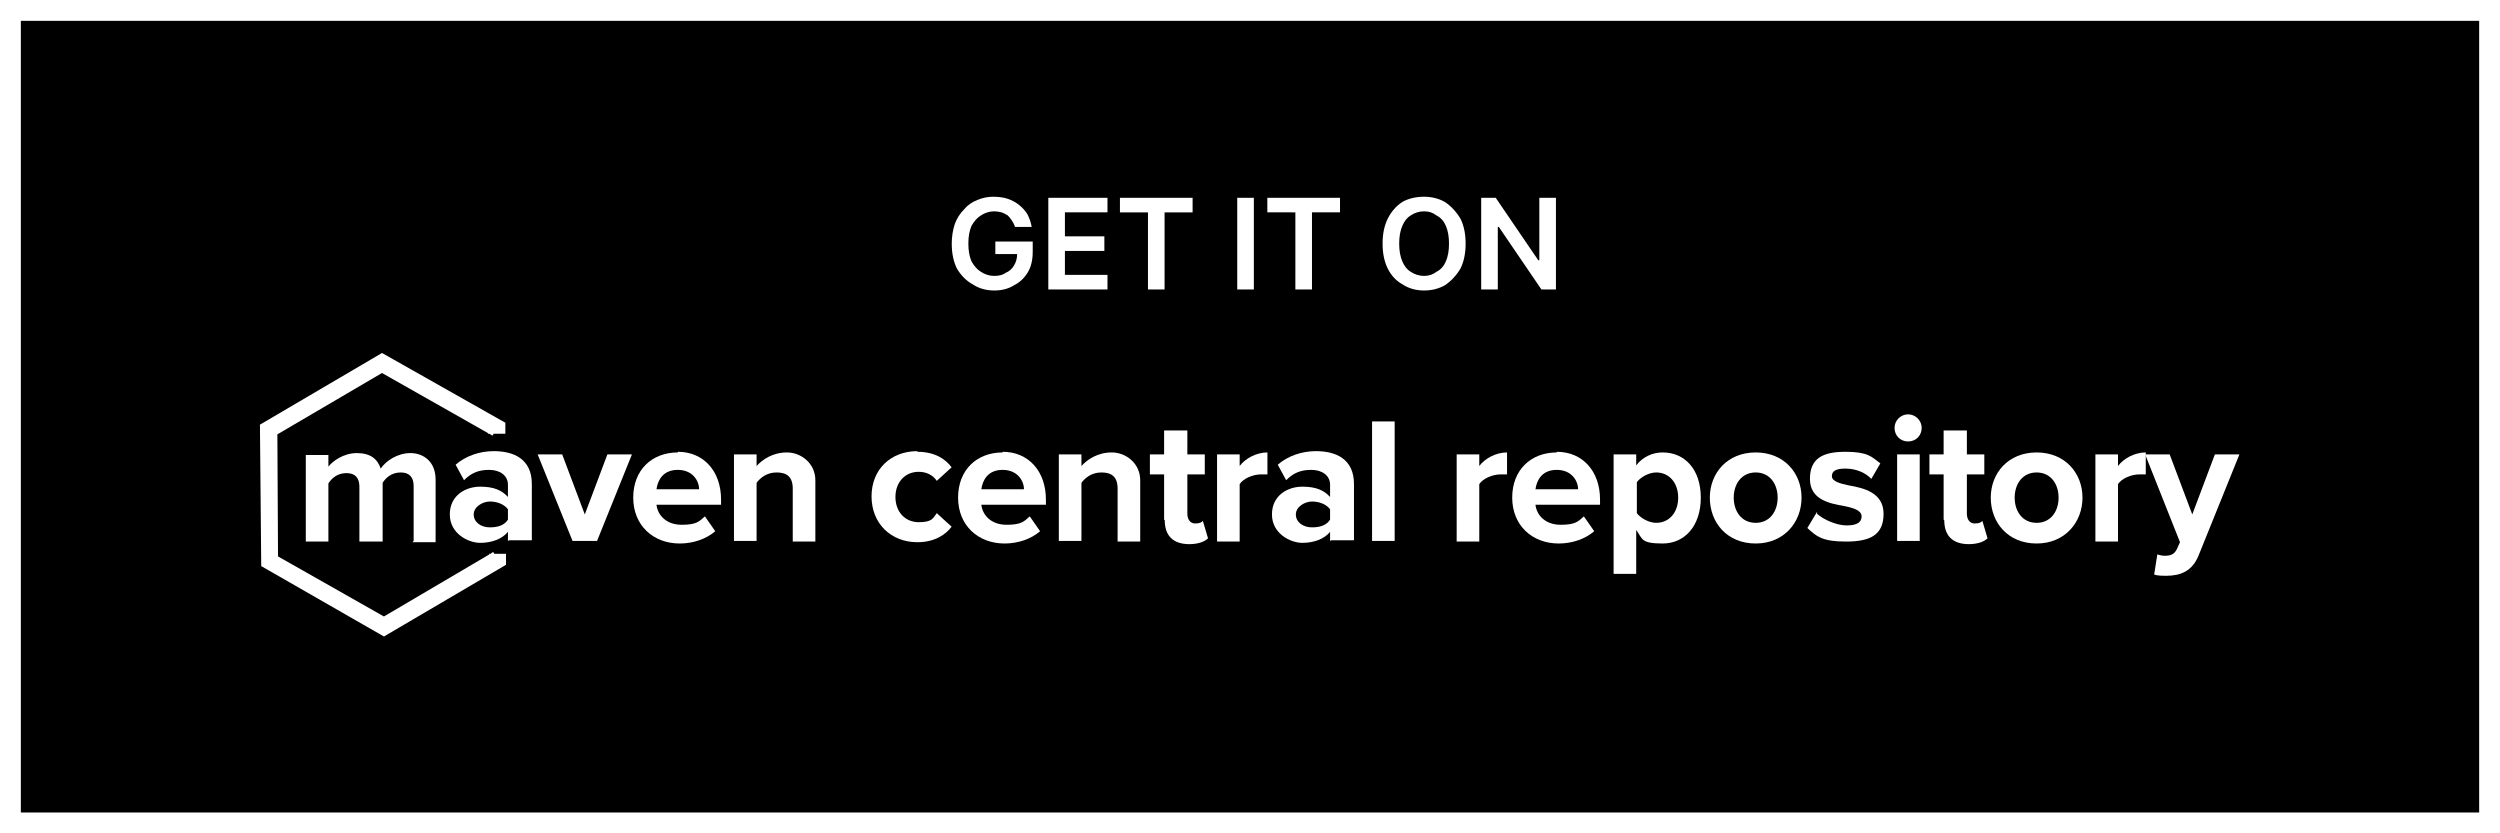 <?xml version="1.0" encoding="UTF-8" standalone="no"?>
<svg
   width="240"
   height="80"
   viewBox="0 0 240 80"
   version="1.1"
   id="svg13"
   sodipodi:docname="badge_maven.svg"
   xml:space="preserve"
   inkscape:version="1.4.2 (ebf0e940d0, 2025-05-08)"
   xmlns:inkscape="http://www.inkscape.org/namespaces/inkscape"
   xmlns:sodipodi="http://sodipodi.sourceforge.net/DTD/sodipodi-0.dtd"
   xmlns="http://www.w3.org/2000/svg"
   xmlns:svg="http://www.w3.org/2000/svg"><sodipodi:namedview
     id="namedview13"
     pagecolor="#ffffff"
     bordercolor="#666666"
     borderopacity="1.0"
     inkscape:showpageshadow="2"
     inkscape:pageopacity="0.0"
     inkscape:pagecheckerboard="0"
     inkscape:deskcolor="#d1d1d1"
     inkscape:zoom="2.5190679"
     inkscape:cx="52.995793"
     inkscape:cy="119.68713"
     inkscape:window-width="3072"
     inkscape:window-height="1659"
     inkscape:window-x="0"
     inkscape:window-y="0"
     inkscape:window-maximized="1"
     inkscape:current-layer="svg13" /><defs
     id="defs1"><clipPath
       id="satori_bc-id"><path
         x="0"
         y="0"
         width="240"
         height="80"
         d="M16,0 h208 a16,16 0 0 1 16,16 v48 a16,16 0 0 1 -16,16 h-208 a16,16 0 0 1 -16,-16 v-48 a16,16 0 0 1 16,-16"
         id="path1" /></clipPath><style
       id="style1">
      .cls-1 {
        fill: #f18900;
      }

      .cls-1, .cls-2 {
        stroke-width: 0px;
      }

      .cls-2 {
        fill: #ef8700;
      }

      .cls-3 {
        isolation: isolate;
      }
    </style><clipPath
       id="satori_bc-id-5"><path
         x="0"
         y="0"
         width="240"
         height="80"
         d="M16,0 h208 a16,16 0 0 1 16,16 v48 a16,16 0 0 1 -16,16 h-208 a16,16 0 0 1 -16,-16 v-48 a16,16 0 0 1 16,-16"
         id="path1-3" /></clipPath><style
       id="style1-5">
      .cls-1 {
        fill: #f18900;
      }

      .cls-1, .cls-2 {
        stroke-width: 0px;
      }

      .cls-2 {
        fill: #ef8700;
      }

      .cls-3 {
        isolation: isolate;
      }
    </style></defs><mask
     id="satori_om-id"><rect
       x="2"
       y="2"
       width="236"
       height="76"
       fill="#fff"
       id="rect1" /><path
       width="240"
       height="80"
       fill="none"
       stroke="#000"
       stroke-width="4"
       d="M4.686,4.686 A16,16 0 0 1 16,0 h208 a16,16 0 0 1 16,16 v48 a16,16 0 0 1 -16,16 h-208 a16,16 0 0 1 -16,-16 v-48 A16,16 0 0 1 4.686,4.686"
       id="path2" /></mask><clipPath
     id="satori_cp-id-0"><rect
       x="34"
       y="22"
       width="37"
       height="36"
       id="rect4" /></clipPath><mask
     id="satori_om-id-0"><rect
       x="34"
       y="22"
       width="37"
       height="36"
       fill="#fff"
       id="rect5" /></mask><mask
     id="satori_om-id-0-0"><rect
       x="34"
       y="22"
       width="0"
       height="36"
       fill="#fff"
       id="rect6" /></mask><mask
     id="satori_om-id-0-0-0"><rect
       x="34"
       y="22"
       width="0"
       height="36"
       fill="#fff"
       id="rect7" /></mask><mask
     id="satori_om-id-0-0-0-0"><rect
       x="34"
       y="22"
       width="0"
       height="36"
       fill="#fff"
       id="rect8" /></mask><mask
     id="satori_om-id-0-0-0-1"><rect
       x="34"
       y="22"
       width="0"
       height="36"
       fill="#fff"
       id="rect9" /></mask><mask
     id="satori_om-id-0-0-0-2"><rect
       x="34"
       y="22"
       width="0"
       height="36"
       fill="#fff"
       id="rect10" /></mask><mask
     id="satori_om-id-0-0-0-3"><rect
       x="34"
       y="22"
       width="0"
       height="36"
       fill="#fff"
       id="rect11" /></mask><mask
     id="satori_om-id-1"><rect
       x="87"
       y="17"
       width="106"
       height="46"
       fill="#fff"
       id="rect12" /></mask><rect
     style="fill:#000000;stroke-width:3.277;-inkscape-stroke:none"
     id="rect2"
     height="80"
     x="0"
     y="0"
     width="240" /><path
     fill="#ffffff"
     d="m 99.043,21.787 h -1.595 q -0.1,-0.3 -0.299,-0.6 -0.199,-0.3 -0.399,-0.5 -0.299,-0.2 -0.598,-0.3 -0.399,-0.1 -0.698,-0.1 v 0 q -0.698,0 -1.296,0.4 -0.498,0.3 -0.897,1 -0.299,0.7 -0.299,1.7 v 0 q 0,1 0.299,1.7 0.399,0.7 0.897,1 0.598,0.4 1.296,0.4 v 0 q 0.698,0 1.096,-0.3 0.498,-0.2 0.797,-0.7 0.299,-0.5 0.299,-1.1 v 0 h 0.299 -2.392 v -1.2 h 3.588 v 1 q 0,1.2 -0.498,2 -0.498,0.8 -1.296,1.2 -0.797,0.5 -1.893,0.5 v 0 q -1.196,0 -2.093,-0.6 -0.897,-0.5 -1.495,-1.5 -0.498,-1 -0.498,-2.4 v 0 q 0,-1 0.299,-1.9 0.299,-0.8 0.897,-1.4 0.498,-0.6 1.296,-0.9 0.698,-0.3 1.495,-0.3 v 0 q 0.797,0 1.395,0.2 0.598,0.2 1.096,0.6 0.498,0.4 0.797,0.9 0.299,0.6 0.399,1.2 z m 7.275,6 h -5.68 v -8.8 h 5.68 v 1.4 h -4.086 v 2.3 h 3.787 v 1.4 h -3.787 V 26.387 h 4.086 z m 3.887,-7.4 h -2.691 v -1.4 h 6.976 v 1.4 h -2.691 v 7.4 h -1.595 z m 8.57,-1.4 h 1.595 v 8.8 h -1.595 z m 5.581,1.4 H 121.665 v -1.4 h 6.976 v 1.4 h -2.691 v 7.4 h -1.595 z m 16.344,3 v 0 q 0,1.4 -0.498,2.4 -0.598,1 -1.495,1.6 -0.897,0.5 -1.993,0.5 v 0 q -1.196,0 -2.093,-0.6 -0.897,-0.5 -1.395,-1.5 -0.498,-1 -0.498,-2.4 v 0 q 0,-1.4 0.498,-2.4 0.498,-1 1.395,-1.6 0.897,-0.5 2.093,-0.5 v 0 q 1.096,0 1.993,0.5 0.897,0.6 1.495,1.6 0.498,1 0.498,2.4 z m -1.595,0 v 0 q 0,-1 -0.299,-1.7 -0.299,-0.7 -0.897,-1 -0.498,-0.4 -1.196,-0.4 v 0 q -0.698,0 -1.296,0.4 -0.498,0.3 -0.797,1 -0.299,0.7 -0.299,1.7 v 0 q 0,1 0.299,1.7 0.299,0.7 0.797,1 0.598,0.4 1.296,0.4 v 0 q 0.698,0 1.196,-0.4 0.598,-0.3 0.897,-1 0.299,-0.7 0.299,-1.7 z m 8.67,-4.4 h 1.595 v 8.8 h -1.395 l -4.086,-6 h -0.1 v 6 h -1.595 v -8.8 h 1.395 l 4.086,6 h 0.1 z"
     id="path12"
     style="stroke-width:0.998" /><mask
     id="satori_om-id-1-1"><rect
       x="87"
       y="33"
       width="106"
       height="30"
       fill="#fff"
       id="rect13" /></mask><g
     id="g13"
     transform="matrix(0.62,0,0,0.62,24.954,33.886)"
     style="fill:#ffffff"><polygon
       class="cls-2"
       points="2.7,12.6 2.8,31.5 19.2,40.8 35.5,31.2 35.5,31.1 35.7,31.1 36.1,30.8 36.3,31.1 38.1,31.1 38.1,32.8 19.2,43.9 0.2,33 0,11.1 18.9,0 38,10.8 38,12.5 36.2,12.5 36,12.8 35.5,12.5 35.3,12.5 35.3,12.4 18.9,3.1 "
       id="polygon1"
       style="fill:#ffffff" /><g
       class="cls-3"
       id="g23"
       style="fill:#ffffff"><g
         class="cls-3"
         id="g22"
         style="fill:#ffffff"><path
           class="cls-1"
           d="m 23.8,29.1 v -8.5 c 0,-1.3 -0.6,-2.1 -2,-2.1 -1.4,0 -2.3,0.8 -2.8,1.6 v 9.1 h -3.6 v -8.5 c 0,-1.3 -0.6,-2.1 -2,-2.1 -1.4,0 -2.3,0.8 -2.8,1.6 v 9 H 7.1 V 15.8 h 3.5 v 1.8 c 0.6,-0.8 2.3,-2.1 4.4,-2.1 2.1,0 3.2,0.9 3.7,2.4 0.8,-1.2 2.6,-2.4 4.6,-2.4 2,0 3.9,1.3 3.9,4.1 v 9.7 h -3.6 z"
           id="path1-6"
           style="fill:#ffffff" /><path
           class="cls-1"
           d="m 38.4,29.1 v -1.4 c -0.9,1.1 -2.5,1.7 -4.3,1.7 -1.8,0 -4.7,-1.4 -4.7,-4.4 0,-3 2.5,-4.3 4.7,-4.3 2.2,0 3.4,0.6 4.3,1.6 v -1.9 c 0,-1.4 -1.2,-2.3 -2.9,-2.3 -1.7,0 -2.8,0.5 -3.9,1.6 l -1.3,-2.4 c 1.6,-1.4 3.8,-2.1 5.9,-2.1 3.1,0 5.9,1.2 5.9,5.1 V 29 h -3.5 z m 0,-4.9 C 37.8,23.4 36.7,23 35.6,23 c -1.1,0 -2.5,0.8 -2.5,2 0,1.2 1.1,2 2.5,2 1.4,0 2.3,-0.4 2.8,-1.2 v -1.7 z"
           id="path2-7"
           style="fill:#ffffff" /><path
           class="cls-1"
           d="M 48.4,29.1 43,15.7 h 3.8 l 3.5,9.3 3.5,-9.3 h 3.8 l -5.4,13.4 z"
           id="path3-5"
           style="fill:#ffffff" /><path
           class="cls-1"
           d="m 64.7,15.3 c 4,0 6.7,3 6.7,7.4 v 0.8 h -10 c 0.2,1.7 1.6,3.1 3.9,3.1 2.3,0 2.7,-0.5 3.6,-1.3 l 1.6,2.3 c -1.4,1.2 -3.4,1.9 -5.5,1.9 -4.1,0 -7.2,-2.8 -7.2,-7.1 0,-4.3 2.9,-7 6.9,-7 z m -3.3,5.8 H 68 c 0,-1.3 -1,-3 -3.3,-3 -2.3,0 -3.1,1.6 -3.3,3 z"
           id="path4-3"
           style="fill:#ffffff" /><path
           class="cls-1"
           d="M 82.5,29.1 V 21 c 0,-1.9 -1,-2.5 -2.5,-2.5 -1.5,0 -2.5,0.8 -3.1,1.6 v 9 H 73.4 V 15.7 h 3.5 v 1.8 c 0.9,-1 2.5,-2.1 4.7,-2.1 2.2,0 4.4,1.7 4.4,4.3 v 9.5 h -3.5 z"
           id="path5"
           style="fill:#ffffff" /><path
           class="cls-1"
           d="m 101.8,15.3 c 2.8,0 4.4,1.2 5.3,2.4 l -2.3,2.1 c -0.6,-0.9 -1.6,-1.4 -2.8,-1.4 -2.1,0 -3.6,1.6 -3.6,3.9 0,2.3 1.5,3.9 3.6,3.9 2.1,0 2.2,-0.6 2.8,-1.4 l 2.3,2.1 c -0.9,1.2 -2.6,2.4 -5.3,2.4 -4.1,0 -7.1,-2.9 -7.1,-7.1 0,-4.2 3,-7 7.1,-7 z"
           id="path6"
           style="fill:#ffffff" /><path
           class="cls-1"
           d="m 115,15.3 c 4,0 6.7,3 6.7,7.4 v 0.8 h -10 c 0.2,1.7 1.6,3.1 3.9,3.1 2.3,0 2.7,-0.5 3.6,-1.3 l 1.6,2.3 c -1.4,1.2 -3.4,1.9 -5.5,1.9 -4.1,0 -7.2,-2.8 -7.2,-7.1 0,-4.3 2.9,-7 6.9,-7 z m -3.3,5.8 h 6.6 c 0,-1.3 -1,-3 -3.3,-3 -2.3,0 -3.1,1.6 -3.3,3 z"
           id="path7"
           style="fill:#ffffff" /><path
           class="cls-1"
           d="M 132.8,29.1 V 21 c 0,-1.9 -1,-2.5 -2.5,-2.5 -1.5,0 -2.5,0.8 -3.1,1.6 v 9 h -3.5 V 15.7 h 3.5 v 1.8 c 0.9,-1 2.5,-2.1 4.7,-2.1 2.2,0 4.4,1.7 4.4,4.3 v 9.5 h -3.5 z"
           id="path8"
           style="fill:#ffffff" /><path
           class="cls-1"
           d="m 140,25.8 v -7 h -2.2 V 15.7 H 140 V 12 h 3.6 v 3.7 h 2.7 v 3.1 h -2.7 v 6.1 c 0,0.8 0.4,1.5 1.2,1.5 0.8,0 1,-0.2 1.2,-0.4 l 0.8,2.7 c -0.5,0.5 -1.5,0.9 -2.9,0.9 -2.5,0 -3.8,-1.3 -3.8,-3.7 z"
           id="path9"
           style="fill:#ffffff" /><path
           class="cls-1"
           d="M 148.2,29.1 V 15.7 h 3.5 v 1.8 c 0.9,-1.2 2.6,-2.1 4.3,-2.1 v 3.4 c -0.2,0 -0.6,0 -1,0 -1.2,0 -2.7,0.6 -3.3,1.5 v 8.9 h -3.5 z"
           id="path10"
           style="fill:#ffffff" /><path
           class="cls-1"
           d="m 165.7,29.1 v -1.4 c -0.9,1.1 -2.5,1.7 -4.3,1.7 -1.8,0 -4.7,-1.4 -4.7,-4.4 0,-3 2.5,-4.3 4.7,-4.3 2.2,0 3.4,0.6 4.3,1.6 v -1.9 c 0,-1.4 -1.2,-2.3 -2.9,-2.3 -1.7,0 -2.8,0.5 -3.9,1.6 l -1.3,-2.4 c 1.6,-1.4 3.8,-2.1 5.9,-2.1 3.1,0 5.9,1.2 5.9,5.1 V 29 h -3.5 z m 0,-4.9 C 165.1,23.4 164,23 162.9,23 c -1.1,0 -2.5,0.8 -2.5,2 0,1.2 1.1,2 2.5,2 1.4,0 2.3,-0.4 2.8,-1.2 v -1.7 z"
           id="path11"
           style="fill:#ffffff" /><path
           class="cls-1"
           d="M 172.2,29.1 V 10.6 h 3.5 v 18.5 z"
           id="path12-5"
           style="fill:#ffffff" /><path
           class="cls-1"
           d="M 185.3,29.1 V 15.7 h 3.5 v 1.8 c 0.9,-1.2 2.6,-2.1 4.3,-2.1 v 3.4 c -0.2,0 -0.6,0 -1,0 -1.2,0 -2.7,0.6 -3.3,1.5 v 8.9 h -3.5 z"
           id="path13-6"
           style="fill:#ffffff" /><path
           class="cls-1"
           d="m 200.8,15.3 c 4,0 6.7,3 6.7,7.4 v 0.8 h -10 c 0.2,1.7 1.6,3.1 3.9,3.1 2.3,0 2.7,-0.5 3.6,-1.3 l 1.6,2.3 c -1.4,1.2 -3.4,1.9 -5.5,1.9 -4.1,0 -7.2,-2.8 -7.2,-7.1 0,-4.3 2.9,-7 6.9,-7 z m -3.3,5.8 h 6.6 c 0,-1.3 -1,-3 -3.3,-3 -2.3,0 -3.1,1.6 -3.3,3 z"
           id="path14"
           style="fill:#ffffff" /><path
           class="cls-1"
           d="m 213.1,34.2 h -3.5 V 15.7 h 3.5 v 1.7 c 1,-1.3 2.5,-2 4.1,-2 3.4,0 5.9,2.6 5.9,7 0,4.4 -2.5,7.1 -5.9,7.1 -3.4,0 -3.1,-0.7 -4.1,-2.1 z m 3.1,-15.7 c -1.1,0 -2.4,0.7 -3,1.5 v 4.8 c 0.6,0.8 1.9,1.5 3,1.5 2,0 3.4,-1.6 3.4,-3.9 0,-2.3 -1.4,-3.9 -3.4,-3.9 z"
           id="path15"
           style="fill:#ffffff" /><path
           class="cls-1"
           d="m 224.5,22.4 c 0,-3.8 2.7,-7 7.1,-7 4.4,0 7.1,3.2 7.1,7 0,3.8 -2.7,7.1 -7.1,7.1 -4.4,0 -7.1,-3.2 -7.1,-7.1 z m 10.5,0 c 0,-2.1 -1.2,-3.9 -3.4,-3.9 -2.2,0 -3.4,1.8 -3.4,3.9 0,2.1 1.2,3.9 3.4,3.9 2.2,0 3.4,-1.8 3.4,-3.9 z"
           id="path16"
           style="fill:#ffffff" /><path
           class="cls-1"
           d="m 241.1,24.9 c 1,0.9 3,1.8 4.6,1.8 1.6,0 2.3,-0.5 2.3,-1.4 0,-0.9 -1.2,-1.3 -2.7,-1.6 -2.3,-0.4 -5.3,-1 -5.3,-4.2 0,-3.2 2,-4.2 5.5,-4.2 3.5,0 4.1,0.8 5.4,1.8 l -1.4,2.4 c -0.8,-0.9 -2.3,-1.6 -4,-1.6 -1.7,0 -2.1,0.5 -2.1,1.2 0,0.7 1.1,1.1 2.6,1.4 2.3,0.4 5.4,1.1 5.4,4.4 0,3.3 -2.1,4.3 -5.8,4.3 -3.7,0 -4.6,-0.8 -6,-2.1 l 1.5,-2.5 z"
           id="path17"
           style="fill:#ffffff" /><path
           class="cls-1"
           d="m 253.1,11.6 c 0,-1.2 1,-2.1 2.1,-2.1 1.1,0 2.1,0.9 2.1,2.1 0,1.2 -0.9,2.1 -2.1,2.1 -1.2,0 -2.1,-0.9 -2.1,-2.1 z m 0.4,17.5 V 15.7 h 3.5 v 13.4 z"
           id="path18"
           style="fill:#ffffff" /><path
           class="cls-1"
           d="m 260.7,25.8 v -7 h -2.2 v -3.1 h 2.2 V 12 h 3.6 v 3.7 h 2.7 v 3.1 h -2.7 v 6.1 c 0,0.8 0.4,1.5 1.2,1.5 0.8,0 1,-0.2 1.2,-0.4 l 0.8,2.7 c -0.5,0.5 -1.5,0.9 -2.9,0.9 -2.5,0 -3.8,-1.3 -3.8,-3.7 z"
           id="path19"
           style="fill:#ffffff" /><path
           class="cls-1"
           d="m 268,22.4 c 0,-3.8 2.7,-7 7.1,-7 4.4,0 7.1,3.2 7.1,7 0,3.8 -2.7,7.1 -7.1,7.1 -4.4,0 -7.1,-3.2 -7.1,-7.1 z m 10.5,0 c 0,-2.1 -1.2,-3.9 -3.4,-3.9 -2.2,0 -3.4,1.8 -3.4,3.9 0,2.1 1.2,3.9 3.4,3.9 2.2,0 3.4,-1.8 3.4,-3.9 z"
           id="path20"
           style="fill:#ffffff" /><path
           class="cls-1"
           d="M 284.2,29.1 V 15.7 h 3.5 v 1.8 c 0.9,-1.2 2.6,-2.1 4.3,-2.1 v 3.4 c -0.2,0 -0.6,0 -1,0 -1.2,0 -2.7,0.6 -3.3,1.5 v 8.9 h -3.5 z"
           id="path21"
           style="fill:#ffffff" /><path
           class="cls-1"
           d="m 293.8,31.2 c 0.3,0.1 0.8,0.2 1.1,0.2 0.9,0 1.5,-0.2 1.9,-1 l 0.5,-1.1 -5.4,-13.6 h 3.8 l 3.5,9.3 3.5,-9.3 h 3.8 l -6.3,15.6 c -1,2.5 -2.8,3.2 -5.1,3.2 -0.4,0 -1.3,0 -1.8,-0.2 l 0.5,-3.2 z"
           id="path22"
           style="fill:#ffffff" /></g></g></g><rect
     style="fill:none;stroke:#ffffff;stroke-width:4;stroke-dasharray:none;stroke-opacity:1"
     id="rect2-7"
     height="80"
     x="-3.8146973e-06"
     y="-7.6293945e-06"
     width="240" /></svg>
